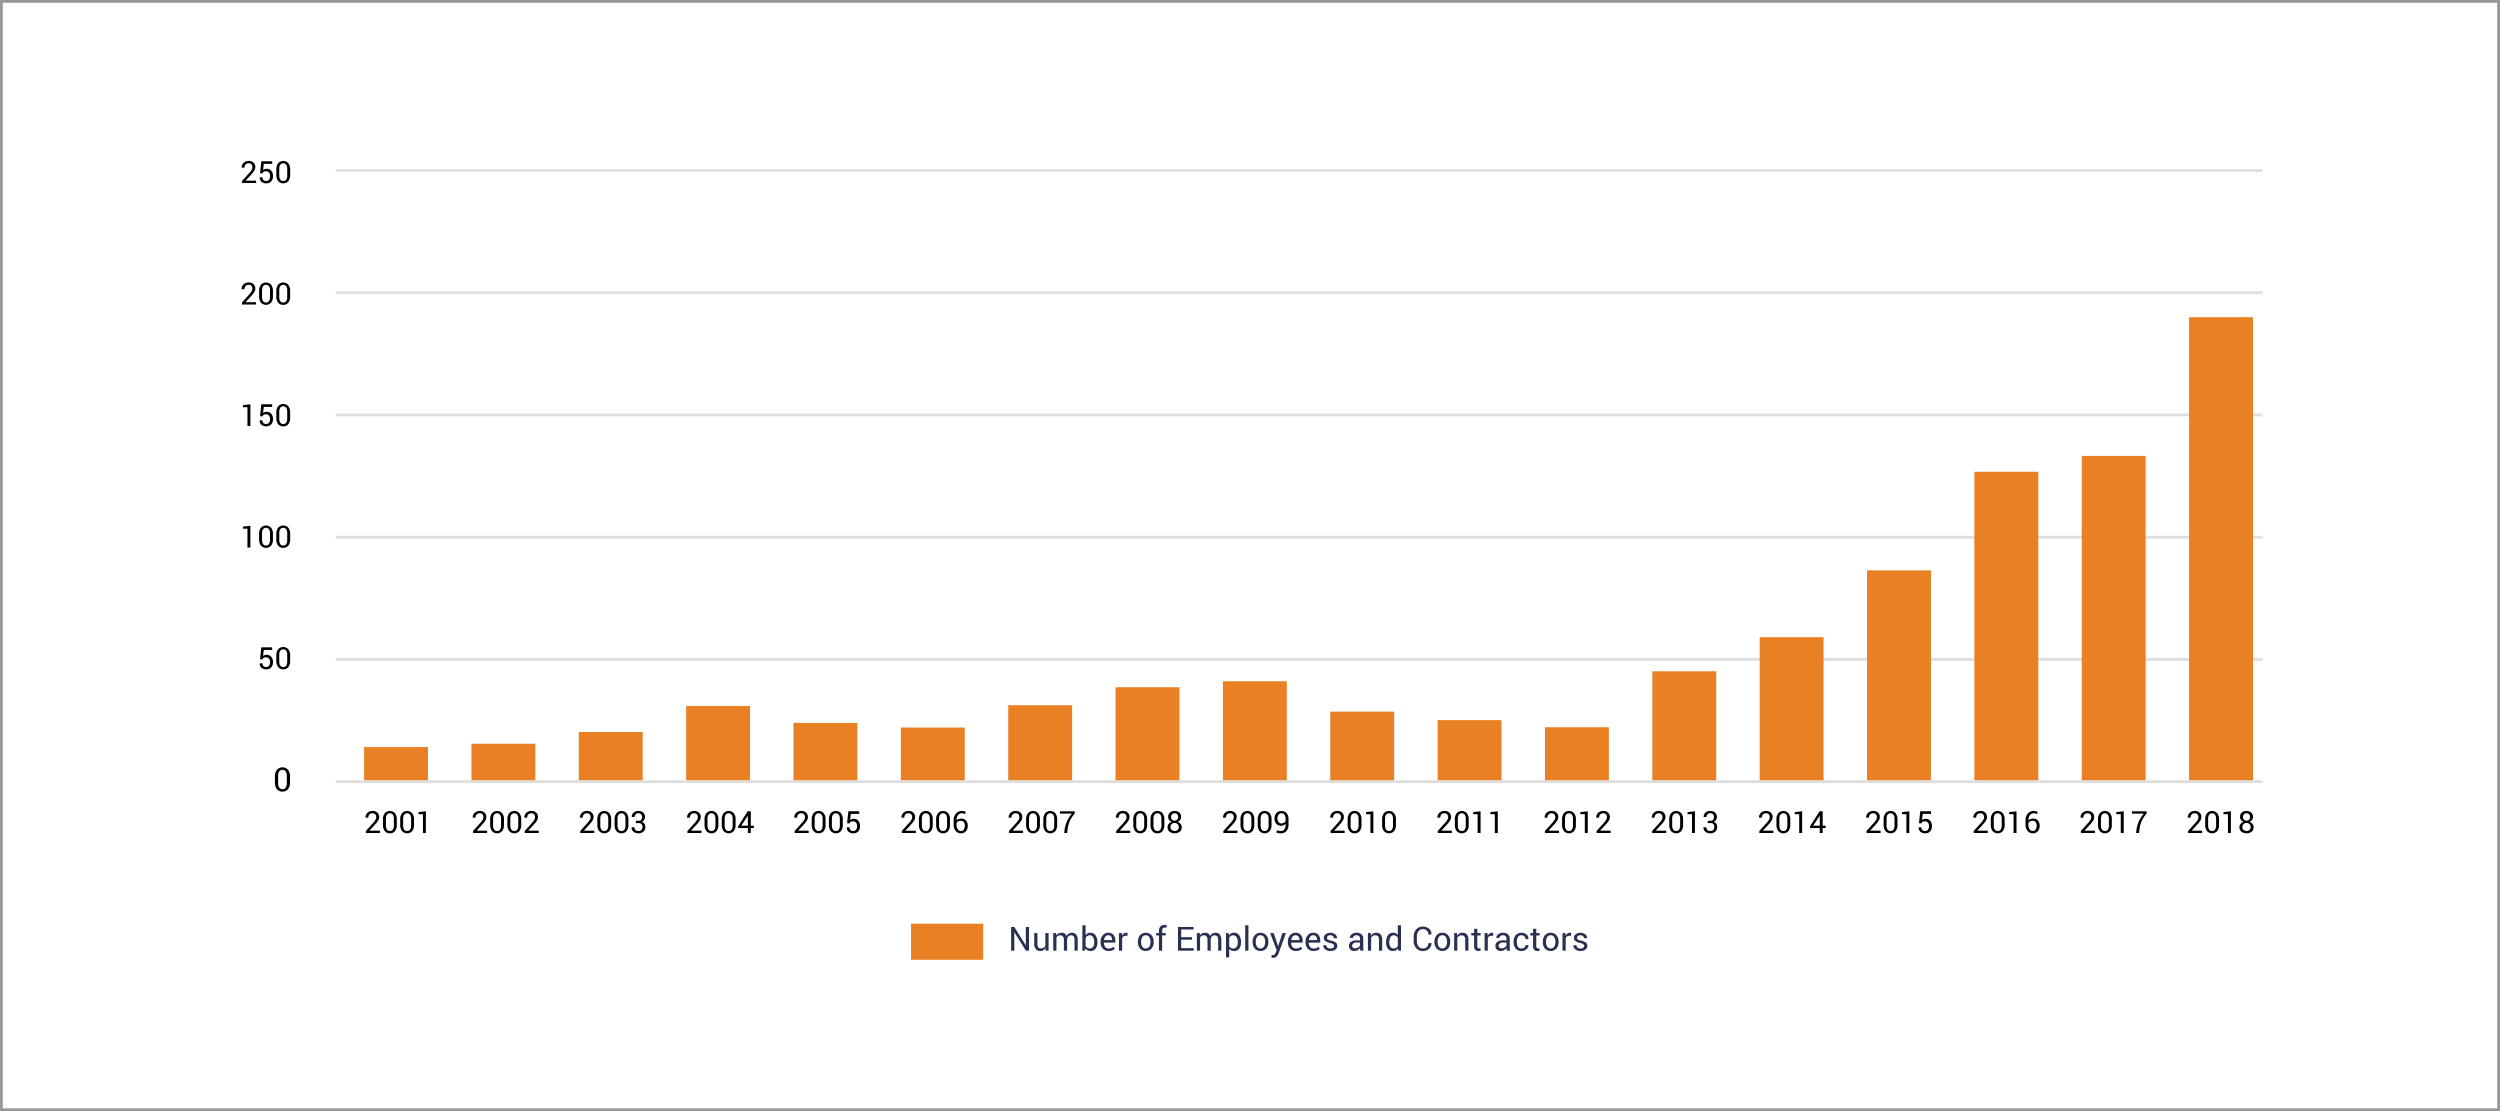 <svg id="Layer_1" data-name="Layer 1" xmlns="http://www.w3.org/2000/svg" viewBox="0 0 900 400"><defs><style>.cls-1{fill:#fff;}.cls-2,.cls-6{fill:none;}.cls-2{stroke:#95989a;}.cls-3,.cls-7{isolation:isolate;}.cls-4{fill:#2a3052;}.cls-5,.cls-7{fill:#e98024;}.cls-6{stroke:#dedede;}</style></defs><title>nec-chart</title><g id="Rectangle_184" data-name="Rectangle 184"><rect class="cls-1" width="900" height="400"/><rect class="cls-2" x="0.5" y="0.5" width="899" height="399"/></g><g id="Group_450" data-name="Group 450"><g id="Number_of_active_clients" data-name="Number of active clients" class="cls-3"><g class="cls-3"><path class="cls-4" d="M370.451,342.241H369.3l-4.108-6.6-.035.011v6.586H364V333.71h1.154l4.108,6.586.035-.012V333.71h1.154Z"/><path class="cls-4" d="M376.369,341.3a2.149,2.149,0,0,1-.767.785,2.107,2.107,0,0,1-1.084.275,2.036,2.036,0,0,1-1.618-.662,3.077,3.077,0,0,1-.58-2.062V335.9h1.155v3.75a2.364,2.364,0,0,0,.3,1.395,1.113,1.113,0,0,0,.932.381,1.9,1.9,0,0,0,1.017-.249,1.566,1.566,0,0,0,.606-.706V335.9h1.154v6.34h-1.037Z"/><path class="cls-4" d="M380.2,335.9l.082.832a2.162,2.162,0,0,1,.788-.7,2.372,2.372,0,0,1,1.111-.249,1.965,1.965,0,0,1,1.087.293,1.771,1.771,0,0,1,.682.879,2.362,2.362,0,0,1,.791-.855,2.077,2.077,0,0,1,1.149-.317,1.9,1.9,0,0,1,1.529.665,3.041,3.041,0,0,1,.563,2v3.791h-1.155v-3.8a2.107,2.107,0,0,0-.322-1.327,1.177,1.177,0,0,0-.961-.389,1.222,1.222,0,0,0-.958.41,1.785,1.785,0,0,0-.431,1.037v4.072h-1.16v-3.8a2.075,2.075,0,0,0-.331-1.3,1.147,1.147,0,0,0-.952-.413,1.587,1.587,0,0,0-.867.216,1.4,1.4,0,0,0-.522.61v4.693h-1.154V335.9Z"/><path class="cls-4" d="M395.066,339.312a3.476,3.476,0,0,1-.659,2.211,2.176,2.176,0,0,1-1.813.841,2.312,2.312,0,0,1-1.09-.243,2.019,2.019,0,0,1-.768-.718l-.14.838h-.944V333.1h1.155v3.55a2,2,0,0,1,.741-.644,2.266,2.266,0,0,1,1.034-.223,2.107,2.107,0,0,1,1.828.938,4.212,4.212,0,0,1,.656,2.466Zm-1.154-.124a3.506,3.506,0,0,0-.4-1.778,1.322,1.322,0,0,0-1.222-.688,1.516,1.516,0,0,0-.9.26,1.839,1.839,0,0,0-.583.7v2.748a1.88,1.88,0,0,0,.583.732,1.5,1.5,0,0,0,.911.264,1.374,1.374,0,0,0,1.213-.58,2.67,2.67,0,0,0,.4-1.535Z"/><path class="cls-4" d="M399.1,342.364a2.676,2.676,0,0,1-2.107-.882,3.319,3.319,0,0,1-.782-2.288v-.257a3.245,3.245,0,0,1,.806-2.253,2.48,2.48,0,0,1,1.907-.9,2.4,2.4,0,0,1,1.939.774,3.077,3.077,0,0,1,.656,2.062v.721H397.41l-.017.029a2.494,2.494,0,0,0,.462,1.5,1.476,1.476,0,0,0,1.249.587,2.912,2.912,0,0,0,1.028-.167,2.351,2.351,0,0,0,.764-.46l.452.751a2.682,2.682,0,0,1-.9.56A3.6,3.6,0,0,1,399.1,342.364Zm-.176-5.672a1.248,1.248,0,0,0-.99.488,2.3,2.3,0,0,0-.5,1.223l.011.03h2.924v-.152a1.763,1.763,0,0,0-.363-1.134A1.3,1.3,0,0,0,398.928,336.692Z"/><path class="cls-4" d="M405.818,336.921l-.591-.035a1.319,1.319,0,0,0-.771.217,1.382,1.382,0,0,0-.483.609v4.529h-1.155V335.9h1.032l.111.926a2.194,2.194,0,0,1,.665-.767,1.552,1.552,0,0,1,.911-.276,1.391,1.391,0,0,1,.246.021,1.47,1.47,0,0,1,.194.044Z"/><path class="cls-4" d="M409.645,339.013a3.491,3.491,0,0,1,.761-2.318,2.824,2.824,0,0,1,4.152,0,3.484,3.484,0,0,1,.764,2.321v.129a3.478,3.478,0,0,1-.761,2.32,2.837,2.837,0,0,1-4.152,0,3.466,3.466,0,0,1-.764-2.317Zm1.154.126a3,3,0,0,0,.425,1.662,1.536,1.536,0,0,0,2.516,0,2.988,2.988,0,0,0,.428-1.662v-.129a2.977,2.977,0,0,0-.431-1.656,1.412,1.412,0,0,0-1.262-.662,1.393,1.393,0,0,0-1.251.662,3,3,0,0,0-.425,1.656Z"/><path class="cls-4" d="M417.215,342.241v-5.484h-.99V335.9h.99v-.8a2.179,2.179,0,0,1,.53-1.568,1.953,1.953,0,0,1,1.48-.553,2.491,2.491,0,0,1,.4.032c.135.021.284.052.448.091l-.14.878c-.071-.015-.156-.029-.255-.041a2.861,2.861,0,0,0-.314-.017.908.908,0,0,0-.75.3,1.357,1.357,0,0,0-.246.876v.8h1.319v.856h-1.319v5.484Z"/><path class="cls-4" d="M429.139,338.286H425.23v3.047h4.506v.908h-5.66V333.71h5.6v.908H425.23v2.76h3.909Z"/><path class="cls-4" d="M431.9,335.9l.082.832a2.162,2.162,0,0,1,.788-.7,2.372,2.372,0,0,1,1.111-.249,1.965,1.965,0,0,1,1.087.293,1.771,1.771,0,0,1,.682.879,2.362,2.362,0,0,1,.791-.855,2.077,2.077,0,0,1,1.149-.317,1.9,1.9,0,0,1,1.529.665,3.041,3.041,0,0,1,.563,2v3.791h-1.155v-3.8a2.107,2.107,0,0,0-.322-1.327,1.177,1.177,0,0,0-.961-.389,1.222,1.222,0,0,0-.958.41,1.785,1.785,0,0,0-.431,1.037v4.072H434.7v-3.8a2.075,2.075,0,0,0-.331-1.3,1.147,1.147,0,0,0-.952-.413,1.587,1.587,0,0,0-.867.216,1.4,1.4,0,0,0-.522.61v4.693h-1.154V335.9Z"/><path class="cls-4" d="M446.764,339.312a3.488,3.488,0,0,1-.657,2.211,2.168,2.168,0,0,1-1.81.841,2.507,2.507,0,0,1-1.028-.2,1.965,1.965,0,0,1-.753-.589v3.1h-1.155V335.9h.885l.182.821a2.1,2.1,0,0,1,.773-.7,2.312,2.312,0,0,1,1.078-.24,2.107,2.107,0,0,1,1.831.935,4.223,4.223,0,0,1,.654,2.469Zm-1.155-.126a3.349,3.349,0,0,0-.424-1.771,1.379,1.379,0,0,0-1.251-.693,1.544,1.544,0,0,0-.85.225,1.692,1.692,0,0,0-.568.617v3.061a1.627,1.627,0,0,0,.568.611,1.588,1.588,0,0,0,.861.22,1.423,1.423,0,0,0,1.243-.6,2.633,2.633,0,0,0,.421-1.547Z"/><path class="cls-4" d="M449.43,342.241h-1.155V333.1h1.155Z"/><path class="cls-4" d="M450.936,339.013a3.491,3.491,0,0,1,.761-2.318,2.824,2.824,0,0,1,4.152,0,3.484,3.484,0,0,1,.764,2.321v.129a3.478,3.478,0,0,1-.761,2.32,2.837,2.837,0,0,1-4.152,0,3.466,3.466,0,0,1-.764-2.317Zm1.154.126a3,3,0,0,0,.425,1.662,1.536,1.536,0,0,0,2.516,0,2.988,2.988,0,0,0,.428-1.662v-.129a2.977,2.977,0,0,0-.431-1.656,1.412,1.412,0,0,0-1.262-.662,1.393,1.393,0,0,0-1.251.662,3,3,0,0,0-.425,1.656Z"/><path class="cls-4" d="M459.877,339.892l.2.8h.035l1.559-4.787h1.283l-2.666,7.313a3.276,3.276,0,0,1-.689,1.113,1.581,1.581,0,0,1-1.209.475,2.6,2.6,0,0,1-.358-.032c-.144-.022-.256-.042-.334-.062l.117-.908a1.509,1.509,0,0,1,.208.012c.162.011.265.017.308.017a.711.711,0,0,0,.6-.328,3.355,3.355,0,0,0,.393-.727l.275-.662-2.355-6.211h1.289Z"/><path class="cls-4" d="M466.527,342.364a2.674,2.674,0,0,1-2.106-.882,3.314,3.314,0,0,1-.782-2.288v-.257a3.249,3.249,0,0,1,.805-2.253,2.482,2.482,0,0,1,1.908-.9,2.4,2.4,0,0,1,1.939.774,3.077,3.077,0,0,1,.656,2.062v.721h-4.113l-.018.029a2.494,2.494,0,0,0,.463,1.5,1.475,1.475,0,0,0,1.248.587,2.914,2.914,0,0,0,1.029-.167,2.361,2.361,0,0,0,.764-.46l.451.751a2.667,2.667,0,0,1-.9.56A3.6,3.6,0,0,1,466.527,342.364Zm-.175-5.672a1.251,1.251,0,0,0-.991.488,2.314,2.314,0,0,0-.5,1.223l.012.03h2.924v-.152a1.763,1.763,0,0,0-.363-1.134A1.3,1.3,0,0,0,466.352,336.692Z"/><path class="cls-4" d="M472.873,342.364a2.672,2.672,0,0,1-2.106-.882,3.315,3.315,0,0,1-.783-2.288v-.257a3.25,3.25,0,0,1,.806-2.253,2.481,2.481,0,0,1,1.907-.9,2.4,2.4,0,0,1,1.94.774,3.082,3.082,0,0,1,.656,2.062v.721H471.18l-.018.029a2.494,2.494,0,0,0,.463,1.5,1.475,1.475,0,0,0,1.248.587,2.908,2.908,0,0,0,1.028-.167,2.366,2.366,0,0,0,.765-.46l.451.751a2.667,2.667,0,0,1-.9.56A3.6,3.6,0,0,1,472.873,342.364Zm-.176-5.672a1.249,1.249,0,0,0-.99.488,2.314,2.314,0,0,0-.5,1.223l.012.03h2.924v-.152a1.758,1.758,0,0,0-.364-1.134A1.3,1.3,0,0,0,472.7,336.692Z"/><path class="cls-4" d="M480.273,340.554a.784.784,0,0,0-.29-.627,2.72,2.72,0,0,0-1.1-.428,4.624,4.624,0,0,1-1.738-.682,1.379,1.379,0,0,1-.583-1.172,1.655,1.655,0,0,1,.657-1.317,2.985,2.985,0,0,1,3.471.025,1.675,1.675,0,0,1,.624,1.382l-.011.036h-1.1a1.008,1.008,0,0,0-.349-.748,1.286,1.286,0,0,0-.922-.331,1.327,1.327,0,0,0-.914.27.842.842,0,0,0-.3.65.727.727,0,0,0,.263.592,2.728,2.728,0,0,0,1.073.387,4.627,4.627,0,0,1,1.787.7,1.412,1.412,0,0,1,.586,1.187,1.639,1.639,0,0,1-.683,1.365,2.864,2.864,0,0,1-1.784.521,2.786,2.786,0,0,1-1.91-.615,1.754,1.754,0,0,1-.662-1.436l.011-.035h1.1a1.059,1.059,0,0,0,.457.895,1.77,1.77,0,0,0,1,.283,1.636,1.636,0,0,0,.964-.249A.768.768,0,0,0,480.273,340.554Z"/><path class="cls-4" d="M489.742,342.241c-.039-.191-.069-.36-.091-.507a3.838,3.838,0,0,1-.038-.442,2.687,2.687,0,0,1-.841.765,2.146,2.146,0,0,1-1.116.307,2.073,2.073,0,0,1-1.509-.507,1.864,1.864,0,0,1-.518-1.4,1.637,1.637,0,0,1,.735-1.421,3.434,3.434,0,0,1,2-.513h1.254V337.9a1.159,1.159,0,0,0-.34-.881,1.332,1.332,0,0,0-.961-.326,1.385,1.385,0,0,0-.905.285.854.854,0,0,0-.348.682h-1.1l-.012-.035a1.537,1.537,0,0,1,.654-1.266,2.686,2.686,0,0,1,1.778-.574,2.617,2.617,0,0,1,1.734.548,1.94,1.94,0,0,1,.657,1.579v3.053a5.812,5.812,0,0,0,.035.656,3.3,3.3,0,0,0,.129.621Zm-1.916-.849a2.062,2.062,0,0,0,1.131-.322,1.526,1.526,0,0,0,.656-.736v-1.028h-1.3a1.687,1.687,0,0,0-1.116.35,1.05,1.05,0,0,0-.419.824.865.865,0,0,0,.264.666A1.1,1.1,0,0,0,487.826,341.392Z"/><path class="cls-4" d="M493.475,335.9l.082.944a2.3,2.3,0,0,1,.794-.783,2.121,2.121,0,0,1,1.087-.278,2.066,2.066,0,0,1,1.587.6,2.634,2.634,0,0,1,.563,1.854v4h-1.154v-3.978a1.721,1.721,0,0,0-.331-1.19,1.329,1.329,0,0,0-1.011-.351,1.629,1.629,0,0,0-.882.24,1.75,1.75,0,0,0-.612.656v4.623h-1.155V335.9Z"/><path class="cls-4" d="M499,339.188a4.233,4.233,0,0,1,.653-2.466,2.106,2.106,0,0,1,1.831-.938,2.284,2.284,0,0,1,.988.2,2.023,2.023,0,0,1,.735.6V333.1h1.154v9.14h-.943l-.135-.779a2.059,2.059,0,0,1-.762.674,2.291,2.291,0,0,1-1.048.228,2.176,2.176,0,0,1-1.817-.841,3.494,3.494,0,0,1-.656-2.211Zm1.154.124a2.691,2.691,0,0,0,.393,1.538,1.373,1.373,0,0,0,1.219.577,1.526,1.526,0,0,0,.867-.235,1.748,1.748,0,0,0,.574-.656v-2.959a1.771,1.771,0,0,0-.577-.624,1.528,1.528,0,0,0-.853-.231,1.318,1.318,0,0,0-1.227.685,3.535,3.535,0,0,0-.4,1.781Z"/><path class="cls-4" d="M515.312,339.505l.012.035a2.568,2.568,0,0,1-.844,2.013,3.216,3.216,0,0,1-2.291.811,3.01,3.01,0,0,1-2.358-1.025,3.774,3.774,0,0,1-.911-2.6V337.22a3.786,3.786,0,0,1,.911-2.605,3.006,3.006,0,0,1,2.358-1.028,3.315,3.315,0,0,1,2.3.77,2.548,2.548,0,0,1,.832,2.042l-.012.036h-1.107a1.9,1.9,0,0,0-.527-1.418,2.027,2.027,0,0,0-1.489-.522,1.821,1.821,0,0,0-1.541.778,3.176,3.176,0,0,0-.574,1.933v1.527a3.194,3.194,0,0,0,.574,1.945,1.821,1.821,0,0,0,1.541.778,2.037,2.037,0,0,0,1.489-.518,1.922,1.922,0,0,0,.527-1.433Z"/><path class="cls-4" d="M516.4,339.013a3.491,3.491,0,0,1,.762-2.318,2.556,2.556,0,0,1,2.069-.911,2.582,2.582,0,0,1,2.083.908,3.484,3.484,0,0,1,.764,2.321v.129a3.473,3.473,0,0,1-.762,2.32,2.836,2.836,0,0,1-4.151,0,3.467,3.467,0,0,1-.765-2.317Zm1.155.126a3,3,0,0,0,.425,1.662,1.536,1.536,0,0,0,2.516,0,2.988,2.988,0,0,0,.428-1.662v-.129a2.977,2.977,0,0,0-.431-1.656,1.412,1.412,0,0,0-1.262-.662,1.393,1.393,0,0,0-1.251.662,3,3,0,0,0-.425,1.656Z"/><path class="cls-4" d="M524.518,335.9l.082.944a2.3,2.3,0,0,1,.794-.783,2.12,2.12,0,0,1,1.086-.278,2.067,2.067,0,0,1,1.588.6,2.634,2.634,0,0,1,.563,1.854v4h-1.154v-3.978a1.721,1.721,0,0,0-.331-1.19,1.329,1.329,0,0,0-1.011-.351,1.629,1.629,0,0,0-.882.24,1.75,1.75,0,0,0-.612.656v4.623h-1.155V335.9Z"/><path class="cls-4" d="M531.83,334.372V335.9h1.2v.856h-1.2v3.849a.862.862,0,0,0,.185.627.667.667,0,0,0,.489.182,1.211,1.211,0,0,0,.22-.023,1.457,1.457,0,0,0,.214-.059l.152.791a1.026,1.026,0,0,1-.378.173,1.906,1.906,0,0,1-.5.067,1.491,1.491,0,0,1-1.119-.425,1.841,1.841,0,0,1-.416-1.333v-3.849h-1.008V335.9h1.008v-1.529Z"/><path class="cls-4" d="M537.455,336.921l-.592-.035a1.318,1.318,0,0,0-.77.217,1.391,1.391,0,0,0-.484.609v4.529h-1.154V335.9h1.031l.112.926a2.184,2.184,0,0,1,.665-.767,1.55,1.55,0,0,1,.911-.276,1.391,1.391,0,0,1,.246.021,1.451,1.451,0,0,1,.193.044Z"/><path class="cls-4" d="M542.465,342.241c-.039-.191-.069-.36-.091-.507a3.838,3.838,0,0,1-.038-.442,2.687,2.687,0,0,1-.841.765,2.152,2.152,0,0,1-1.116.307,2.073,2.073,0,0,1-1.509-.507,1.86,1.86,0,0,1-.518-1.4,1.637,1.637,0,0,1,.735-1.421,3.431,3.431,0,0,1,2-.513h1.254V337.9a1.159,1.159,0,0,0-.34-.881,1.333,1.333,0,0,0-.961-.326,1.383,1.383,0,0,0-.9.285.853.853,0,0,0-.349.682h-1.1l-.012-.035a1.536,1.536,0,0,1,.653-1.266,2.689,2.689,0,0,1,1.779-.574,2.62,2.62,0,0,1,1.734.548,1.942,1.942,0,0,1,.656,1.579v3.053a6.056,6.056,0,0,0,.035.656,3.46,3.46,0,0,0,.129.621Zm-1.916-.849a2.062,2.062,0,0,0,1.131-.322,1.531,1.531,0,0,0,.656-.736v-1.028h-1.295a1.685,1.685,0,0,0-1.116.35,1.05,1.05,0,0,0-.419.824.865.865,0,0,0,.264.666A1.1,1.1,0,0,0,540.549,341.392Z"/><path class="cls-4" d="M547.744,341.456a1.558,1.558,0,0,0,1.011-.354,1.084,1.084,0,0,0,.436-.871h1.038l.011.036a1.785,1.785,0,0,1-.729,1.459,2.665,2.665,0,0,1-1.767.638,2.567,2.567,0,0,1-2.115-.9,3.486,3.486,0,0,1-.733-2.268v-.246a3.47,3.47,0,0,1,.736-2.259,2.886,2.886,0,0,1,3.931-.249,2.041,2.041,0,0,1,.683,1.612l-.012.035h-1.043a1.335,1.335,0,0,0-.41-.987,1.409,1.409,0,0,0-1.037-.408,1.393,1.393,0,0,0-1.3.653,3.076,3.076,0,0,0-.389,1.6v.246a3.12,3.12,0,0,0,.386,1.619A1.4,1.4,0,0,0,547.744,341.456Z"/><path class="cls-4" d="M553.059,334.372V335.9h1.2v.856h-1.2v3.849a.862.862,0,0,0,.184.627.667.667,0,0,0,.489.182,1.2,1.2,0,0,0,.22-.023,1.423,1.423,0,0,0,.214-.059l.152.791a1.026,1.026,0,0,1-.378.173,1.906,1.906,0,0,1-.5.067,1.494,1.494,0,0,1-1.119-.425,1.845,1.845,0,0,1-.416-1.333v-3.849H550.9V335.9H551.9v-1.529Z"/><path class="cls-4" d="M555.414,339.013a3.491,3.491,0,0,1,.762-2.318,2.555,2.555,0,0,1,2.068-.911,2.581,2.581,0,0,1,2.083.908,3.48,3.48,0,0,1,.765,2.321v.129a3.473,3.473,0,0,1-.762,2.32,2.836,2.836,0,0,1-4.151,0,3.467,3.467,0,0,1-.765-2.317Zm1.154.126a3,3,0,0,0,.425,1.662,1.537,1.537,0,0,0,2.517,0,2.988,2.988,0,0,0,.428-1.662v-.129a2.977,2.977,0,0,0-.431-1.656,1.412,1.412,0,0,0-1.263-.662,1.393,1.393,0,0,0-1.251.662,3.009,3.009,0,0,0-.425,1.656Z"/><path class="cls-4" d="M565.5,336.921l-.592-.035a1.316,1.316,0,0,0-.77.217,1.384,1.384,0,0,0-.484.609v4.529H562.5V335.9h1.031l.111.926a2.2,2.2,0,0,1,.666-.767,1.55,1.55,0,0,1,.911-.276,1.391,1.391,0,0,1,.246.021,1.451,1.451,0,0,1,.193.044Z"/><path class="cls-4" d="M570.3,340.554a.787.787,0,0,0-.29-.627,2.733,2.733,0,0,0-1.1-.428,4.619,4.619,0,0,1-1.737-.682,1.377,1.377,0,0,1-.583-1.172,1.654,1.654,0,0,1,.656-1.317,2.986,2.986,0,0,1,3.472.025,1.681,1.681,0,0,1,.624,1.382l-.012.036h-1.1a1.01,1.01,0,0,0-.348-.748,1.289,1.289,0,0,0-.923-.331,1.329,1.329,0,0,0-.914.27.845.845,0,0,0-.3.65.725.725,0,0,0,.264.592,2.721,2.721,0,0,0,1.072.387,4.62,4.62,0,0,1,1.787.7,1.41,1.41,0,0,1,.586,1.187,1.639,1.639,0,0,1-.683,1.365,2.862,2.862,0,0,1-1.784.521,2.788,2.788,0,0,1-1.91-.615,1.757,1.757,0,0,1-.662-1.436l.012-.035h1.1a1.062,1.062,0,0,0,.457.895,1.77,1.77,0,0,0,1,.283,1.634,1.634,0,0,0,.964-.249A.767.767,0,0,0,570.3,340.554Z"/></g></g><path id="Path_205" data-name="Path 205" class="cls-5" d="M327.945,332.526h26v13h-26Z"/><g id="Group_437" data-name="Group 437"><line id="Line_97" data-name="Line 97" class="cls-6" x1="120.857" y1="61.384" x2="814.511" y2="61.384"/><line id="Line_97-2" data-name="Line 97" class="cls-6" x1="120.857" y1="105.384" x2="814.511" y2="105.384"/><line id="Line_149" data-name="Line 149" class="cls-6" x1="120.857" y1="149.384" x2="814.511" y2="149.384"/><line id="Line_149-2" data-name="Line 149" class="cls-6" x1="120.857" y1="193.384" x2="814.511" y2="193.384"/><line id="Line_98" data-name="Line 98" class="cls-6" x1="120.857" y1="237.384" x2="814.511" y2="237.384"/><line id="Line_101" data-name="Line 101" class="cls-6" x1="120.857" y1="281.384" x2="814.511" y2="281.384"/><g id="_2007" data-name=" 2007" class="cls-3"><g class="cls-3"><path d="M368.305,299.884h-5.071v-.73l2.562-2.842a7.217,7.217,0,0,0,.933-1.219,1.929,1.929,0,0,0,.244-.924,1.465,1.465,0,0,0-.341-.985,1.131,1.131,0,0,0-.905-.4,1.557,1.557,0,0,0-1.2.416,1.661,1.661,0,0,0-.384,1.169h-1.015l-.01-.033a2.2,2.2,0,0,1,.671-1.7,2.638,2.638,0,0,1,1.934-.688,2.29,2.29,0,0,1,1.678.615,2.105,2.105,0,0,1,.626,1.567,2.505,2.505,0,0,1-.379,1.28,8.226,8.226,0,0,1-1.061,1.378l-2.057,2.234.011.028h3.76Z"/><path d="M374.379,296.9a3.507,3.507,0,0,1-.663,2.3,2.476,2.476,0,0,1-3.644,0,3.473,3.473,0,0,1-.672-2.293V295.05a3.5,3.5,0,0,1,.669-2.3,2.463,2.463,0,0,1,3.641,0,3.49,3.49,0,0,1,.669,2.3Zm-1.058-2.081a2.615,2.615,0,0,0-.367-1.526,1.362,1.362,0,0,0-2.13,0,2.623,2.623,0,0,0-.366,1.526v2.292a2.625,2.625,0,0,0,.371,1.532,1.235,1.235,0,0,0,1.069.518,1.213,1.213,0,0,0,1.06-.516,2.652,2.652,0,0,0,.363-1.534Z"/><path d="M380.578,296.9a3.513,3.513,0,0,1-.663,2.3,2.477,2.477,0,0,1-3.645,0,3.473,3.473,0,0,1-.671-2.293V295.05a3.5,3.5,0,0,1,.668-2.3,2.464,2.464,0,0,1,3.642,0,3.5,3.5,0,0,1,.669,2.3Zm-1.058-2.081a2.614,2.614,0,0,0-.368-1.526,1.362,1.362,0,0,0-2.13,0,2.623,2.623,0,0,0-.365,1.526v2.292a2.626,2.626,0,0,0,.37,1.532,1.235,1.235,0,0,0,1.069.518,1.213,1.213,0,0,0,1.061-.516,2.66,2.66,0,0,0,.363-1.534Z"/><path d="M386.894,292.9a11.051,11.051,0,0,0-1.915,2.989,13.371,13.371,0,0,0-.717,3.155l-.086.844h-1.058l.086-.844a11.456,11.456,0,0,1,.876-3.3,12.717,12.717,0,0,1,1.777-2.841H381.6v-.833h5.29Z"/></g></g><g id="_2003" data-name=" 2003" class="cls-3"><g class="cls-3"><path d="M213.953,299.884h-5.071v-.73l2.562-2.842a7.146,7.146,0,0,0,.932-1.219,1.92,1.92,0,0,0,.245-.924,1.465,1.465,0,0,0-.341-.985,1.132,1.132,0,0,0-.905-.4,1.557,1.557,0,0,0-1.2.416,1.661,1.661,0,0,0-.384,1.169H208.78l-.01-.033a2.2,2.2,0,0,1,.671-1.7,2.638,2.638,0,0,1,1.934-.688,2.29,2.29,0,0,1,1.678.615,2.105,2.105,0,0,1,.626,1.567,2.505,2.505,0,0,1-.379,1.28,8.226,8.226,0,0,1-1.061,1.378l-2.057,2.234.011.028h3.76Z"/><path d="M220.027,296.9a3.507,3.507,0,0,1-.663,2.3,2.476,2.476,0,0,1-3.644,0,3.473,3.473,0,0,1-.672-2.293V295.05a3.5,3.5,0,0,1,.669-2.3,2.463,2.463,0,0,1,3.641,0,3.49,3.49,0,0,1,.669,2.3Zm-1.058-2.081a2.615,2.615,0,0,0-.367-1.526,1.362,1.362,0,0,0-2.13,0,2.623,2.623,0,0,0-.366,1.526v2.292a2.625,2.625,0,0,0,.371,1.532,1.235,1.235,0,0,0,1.069.518,1.213,1.213,0,0,0,1.06-.516,2.652,2.652,0,0,0,.363-1.534Z"/><path d="M226.226,296.9a3.507,3.507,0,0,1-.664,2.3,2.476,2.476,0,0,1-3.644,0,3.473,3.473,0,0,1-.671-2.293V295.05a3.5,3.5,0,0,1,.668-2.3,2.464,2.464,0,0,1,3.642,0,3.5,3.5,0,0,1,.669,2.3Zm-1.059-2.081a2.615,2.615,0,0,0-.367-1.526,1.362,1.362,0,0,0-2.13,0,2.623,2.623,0,0,0-.365,1.526v2.292a2.626,2.626,0,0,0,.37,1.532,1.235,1.235,0,0,0,1.069.518,1.216,1.216,0,0,0,1.061-.516,2.66,2.66,0,0,0,.362-1.534Z"/><path d="M228.922,295.485h.924a1.233,1.233,0,0,0,1-.352,1.492,1.492,0,0,0,.293-.98,1.425,1.425,0,0,0-.333-1.021,1.3,1.3,0,0,0-.983-.349,1.361,1.361,0,0,0-.991.363,1.282,1.282,0,0,0-.373.964h-1.016l-.01-.033a1.9,1.9,0,0,1,.641-1.506,2.47,2.47,0,0,1,1.749-.621,2.5,2.5,0,0,1,1.729.578,2.1,2.1,0,0,1,.645,1.647,1.881,1.881,0,0,1-1.171,1.7,1.721,1.721,0,0,1,1,.725,2.138,2.138,0,0,1,.292,1.106,2.116,2.116,0,0,1-.7,1.681,2.624,2.624,0,0,1-1.791.613,2.692,2.692,0,0,1-1.77-.578,1.85,1.85,0,0,1-.674-1.565l.016-.033h1.01a1.3,1.3,0,0,0,.378.98,1.441,1.441,0,0,0,1.04.363,1.462,1.462,0,0,0,1.053-.364,1.418,1.418,0,0,0,.381-1.075,1.221,1.221,0,0,0-1.407-1.408h-.924Z"/></g></g><g id="_2011" data-name=" 2011" class="cls-3"><g class="cls-3"><path d="M522.66,299.884h-5.07v-.73l2.561-2.842a7.163,7.163,0,0,0,.933-1.219,1.929,1.929,0,0,0,.244-.924,1.465,1.465,0,0,0-.341-.985,1.129,1.129,0,0,0-.9-.4,1.553,1.553,0,0,0-1.2.416,1.661,1.661,0,0,0-.384,1.169h-1.016l-.01-.033a2.2,2.2,0,0,1,.671-1.7,2.638,2.638,0,0,1,1.934-.688,2.3,2.3,0,0,1,1.679.615,2.1,2.1,0,0,1,.625,1.567,2.5,2.5,0,0,1-.378,1.28,8.237,8.237,0,0,1-1.062,1.378l-2.056,2.234.01.028h3.76Z"/><path d="M528.734,296.9a3.5,3.5,0,0,1-.663,2.3,2.476,2.476,0,0,1-3.644,0,3.473,3.473,0,0,1-.671-2.293V295.05a3.5,3.5,0,0,1,.668-2.3,2.463,2.463,0,0,1,3.641,0,3.49,3.49,0,0,1,.669,2.3Zm-1.057-2.081a2.614,2.614,0,0,0-.368-1.526,1.362,1.362,0,0,0-2.13,0,2.631,2.631,0,0,0-.366,1.526v2.292a2.625,2.625,0,0,0,.372,1.532,1.233,1.233,0,0,0,1.068.518,1.212,1.212,0,0,0,1.06-.516,2.651,2.651,0,0,0,.364-1.534Z"/><path d="M533.005,299.884h-1.059V293.1l-1.6.021v-.762l2.659-.291Z"/><path d="M539.2,299.884H538.14V293.1l-1.6.021v-.762l2.658-.291Z"/></g></g><g id="_2001" data-name=" 2001" class="cls-3"><g class="cls-3"><path d="M136.776,299.884h-5.07v-.73l2.562-2.842a7.146,7.146,0,0,0,.932-1.219,1.918,1.918,0,0,0,.244-.924,1.464,1.464,0,0,0-.34-.985,1.133,1.133,0,0,0-.906-.4,1.555,1.555,0,0,0-1.2.416,1.661,1.661,0,0,0-.384,1.169H131.6l-.011-.033a2.2,2.2,0,0,1,.672-1.7,2.637,2.637,0,0,1,1.933-.688,2.293,2.293,0,0,1,1.679.615,2.1,2.1,0,0,1,.625,1.567,2.5,2.5,0,0,1-.378,1.28,8.226,8.226,0,0,1-1.061,1.378l-2.057,2.234.011.028h3.759Z"/><path d="M142.851,296.9a3.507,3.507,0,0,1-.663,2.3,2.24,2.24,0,0,1-1.818.8,2.262,2.262,0,0,1-1.827-.8,3.478,3.478,0,0,1-.671-2.293V295.05a3.5,3.5,0,0,1,.669-2.3,2.463,2.463,0,0,1,3.641,0,3.5,3.5,0,0,1,.669,2.3Zm-1.058-2.081a2.614,2.614,0,0,0-.368-1.526,1.362,1.362,0,0,0-2.13,0,2.631,2.631,0,0,0-.365,1.526v2.292a2.625,2.625,0,0,0,.371,1.532,1.234,1.234,0,0,0,1.069.518,1.213,1.213,0,0,0,1.06-.516,2.66,2.66,0,0,0,.363-1.534Z"/><path d="M149.049,296.9a3.507,3.507,0,0,1-.663,2.3,2.476,2.476,0,0,1-3.644,0,3.473,3.473,0,0,1-.672-2.293V295.05a3.5,3.5,0,0,1,.669-2.3,2.463,2.463,0,0,1,3.641,0,3.49,3.49,0,0,1,.669,2.3Zm-1.058-2.081a2.615,2.615,0,0,0-.367-1.526,1.362,1.362,0,0,0-2.13,0,2.623,2.623,0,0,0-.366,1.526v2.292a2.625,2.625,0,0,0,.371,1.532,1.235,1.235,0,0,0,1.069.518,1.213,1.213,0,0,0,1.06-.516,2.652,2.652,0,0,0,.363-1.534Z"/><path d="M153.319,299.884h-1.058V293.1l-1.6.021v-.762l2.658-.291Z"/></g></g><g id="_2009" data-name=" 2009" class="cls-3"><g class="cls-3"><path d="M445.481,299.884h-5.07v-.73l2.562-2.842a7.2,7.2,0,0,0,.932-1.219,1.929,1.929,0,0,0,.244-.924,1.465,1.465,0,0,0-.341-.985,1.129,1.129,0,0,0-.9-.4,1.553,1.553,0,0,0-1.195.416,1.661,1.661,0,0,0-.384,1.169h-1.015l-.011-.033a2.2,2.2,0,0,1,.671-1.7,2.64,2.64,0,0,1,1.934-.688,2.3,2.3,0,0,1,1.679.615,2.1,2.1,0,0,1,.625,1.567,2.5,2.5,0,0,1-.378,1.28,8.28,8.28,0,0,1-1.061,1.378l-2.058,2.234.011.028h3.76Z"/><path d="M451.556,296.9a3.507,3.507,0,0,1-.663,2.3,2.477,2.477,0,0,1-3.645,0,3.473,3.473,0,0,1-.671-2.293V295.05a3.5,3.5,0,0,1,.668-2.3,2.464,2.464,0,0,1,3.642,0,3.5,3.5,0,0,1,.669,2.3Zm-1.058-2.081a2.614,2.614,0,0,0-.368-1.526,1.362,1.362,0,0,0-2.13,0,2.623,2.623,0,0,0-.365,1.526v2.292a2.626,2.626,0,0,0,.37,1.532,1.235,1.235,0,0,0,1.069.518,1.213,1.213,0,0,0,1.061-.516,2.66,2.66,0,0,0,.363-1.534Z"/><path d="M457.754,296.9a3.507,3.507,0,0,1-.663,2.3,2.477,2.477,0,0,1-3.645,0,3.478,3.478,0,0,1-.671-2.293V295.05a3.5,3.5,0,0,1,.668-2.3,2.464,2.464,0,0,1,3.642,0,3.5,3.5,0,0,1,.669,2.3Zm-1.058-2.081a2.614,2.614,0,0,0-.368-1.526,1.362,1.362,0,0,0-2.13,0,2.631,2.631,0,0,0-.365,1.526v2.292a2.625,2.625,0,0,0,.371,1.532,1.234,1.234,0,0,0,1.068.518,1.213,1.213,0,0,0,1.061-.516,2.66,2.66,0,0,0,.363-1.534Z"/><path d="M461.111,299.164a1.5,1.5,0,0,0,1.238-.584,2.747,2.747,0,0,0,.464-1.736v-.355a1.7,1.7,0,0,1-.658.577,1.937,1.937,0,0,1-.878.2,2.362,2.362,0,0,1-1.8-.7,3.055,3.055,0,0,1,.04-3.86,2.266,2.266,0,0,1,1.715-.752,2.5,2.5,0,0,1,1.931.766,3.212,3.212,0,0,1,.707,2.254v1.863a3.31,3.31,0,0,1-.766,2.348,2.609,2.609,0,0,1-2,.816,4.571,4.571,0,0,1-.84-.079,3.006,3.006,0,0,1-.766-.24l.161-.815a2.4,2.4,0,0,0,.658.234A4.089,4.089,0,0,0,461.111,299.164Zm.166-2.733a1.758,1.758,0,0,0,.975-.253,1.447,1.447,0,0,0,.561-.644v-.676a2.557,2.557,0,0,0-.394-1.549,1.352,1.352,0,0,0-1.152-.526,1.225,1.225,0,0,0-.989.518,2.4,2.4,0,0,0-.029,2.631A1.224,1.224,0,0,0,461.277,296.431Z"/></g></g><g id="_2005" data-name=" 2005" class="cls-3"><g class="cls-3"><path d="M291.129,299.884h-5.07v-.73l2.562-2.842a7.2,7.2,0,0,0,.932-1.219,1.929,1.929,0,0,0,.244-.924,1.465,1.465,0,0,0-.341-.985,1.129,1.129,0,0,0-.905-.4,1.557,1.557,0,0,0-1.2.416,1.665,1.665,0,0,0-.383,1.169h-1.015l-.011-.033a2.2,2.2,0,0,1,.671-1.7,2.64,2.64,0,0,1,1.934-.688,2.29,2.29,0,0,1,1.678.615,2.105,2.105,0,0,1,.626,1.567,2.5,2.5,0,0,1-.378,1.28,8.28,8.28,0,0,1-1.061,1.378l-2.058,2.234.011.028h3.76Z"/><path d="M297.2,296.9a3.513,3.513,0,0,1-.663,2.3,2.477,2.477,0,0,1-3.645,0,3.473,3.473,0,0,1-.671-2.293V295.05a3.5,3.5,0,0,1,.668-2.3,2.464,2.464,0,0,1,3.642,0,3.5,3.5,0,0,1,.669,2.3Zm-1.058-2.081a2.614,2.614,0,0,0-.368-1.526,1.362,1.362,0,0,0-2.13,0,2.623,2.623,0,0,0-.365,1.526v2.292a2.626,2.626,0,0,0,.37,1.532,1.235,1.235,0,0,0,1.069.518,1.213,1.213,0,0,0,1.061-.516,2.66,2.66,0,0,0,.363-1.534Z"/><path d="M303.4,296.9a3.507,3.507,0,0,1-.663,2.3,2.477,2.477,0,0,1-3.645,0,3.473,3.473,0,0,1-.671-2.293V295.05a3.5,3.5,0,0,1,.668-2.3,2.464,2.464,0,0,1,3.642,0,3.5,3.5,0,0,1,.669,2.3Zm-1.058-2.081a2.614,2.614,0,0,0-.368-1.526,1.362,1.362,0,0,0-2.13,0,2.631,2.631,0,0,0-.365,1.526v2.292a2.618,2.618,0,0,0,.371,1.532,1.233,1.233,0,0,0,1.068.518,1.213,1.213,0,0,0,1.061-.516,2.66,2.66,0,0,0,.363-1.534Z"/><path d="M304.954,296.354l.451-4.291h3.916V293H306.3l-.258,2.2a2.5,2.5,0,0,1,.551-.3,2.045,2.045,0,0,1,.7-.131,2.1,2.1,0,0,1,1.7.7,2.828,2.828,0,0,1,.62,1.923,2.748,2.748,0,0,1-.631,1.89,2.323,2.323,0,0,1-1.839.715,2.526,2.526,0,0,1-1.655-.543,1.878,1.878,0,0,1-.634-1.6l.011-.031h.956a1.3,1.3,0,0,0,.368.986,1.326,1.326,0,0,0,.954.351,1.25,1.25,0,0,0,1.042-.472,2.041,2.041,0,0,0,.37-1.293,1.946,1.946,0,0,0-.376-1.233,1.241,1.241,0,0,0-1.036-.482,1.656,1.656,0,0,0-.9.188,1.069,1.069,0,0,0-.408.574Z"/></g></g><g id="_2013" data-name=" 2013" class="cls-3"><g class="cls-3"><path d="M599.836,299.884h-5.07v-.73l2.562-2.842a7.2,7.2,0,0,0,.932-1.219,1.918,1.918,0,0,0,.244-.924,1.46,1.46,0,0,0-.341-.985,1.129,1.129,0,0,0-.9-.4,1.559,1.559,0,0,0-1.2.416,1.665,1.665,0,0,0-.383,1.169h-1.015l-.011-.033a2.2,2.2,0,0,1,.671-1.7,2.641,2.641,0,0,1,1.934-.688,2.291,2.291,0,0,1,1.679.615,2.1,2.1,0,0,1,.625,1.567,2.5,2.5,0,0,1-.378,1.28,8.28,8.28,0,0,1-1.061,1.378l-2.058,2.234.011.028h3.76Z"/><path d="M605.911,296.9a3.513,3.513,0,0,1-.663,2.3,2.476,2.476,0,0,1-3.644,0,3.467,3.467,0,0,1-.672-2.293V295.05a3.5,3.5,0,0,1,.669-2.3,2.463,2.463,0,0,1,3.641,0,3.5,3.5,0,0,1,.669,2.3Zm-1.058-2.081a2.614,2.614,0,0,0-.368-1.526,1.362,1.362,0,0,0-2.13,0,2.623,2.623,0,0,0-.365,1.526v2.292a2.626,2.626,0,0,0,.37,1.532,1.236,1.236,0,0,0,1.07.518,1.213,1.213,0,0,0,1.06-.516,2.66,2.66,0,0,0,.363-1.534Z"/><path d="M610.181,299.884h-1.058V293.1l-1.6.021v-.762l2.659-.291Z"/><path d="M614.8,295.485h.924a1.233,1.233,0,0,0,1-.352,1.492,1.492,0,0,0,.293-.98,1.425,1.425,0,0,0-.333-1.021,1.3,1.3,0,0,0-.983-.349,1.361,1.361,0,0,0-.991.363,1.282,1.282,0,0,0-.373.964h-1.016l-.01-.033a1.9,1.9,0,0,1,.641-1.506,2.472,2.472,0,0,1,1.749-.621,2.5,2.5,0,0,1,1.73.578,2.1,2.1,0,0,1,.644,1.647,1.834,1.834,0,0,1-.293.964,1.853,1.853,0,0,1-.878.733,1.715,1.715,0,0,1,1,.725,2.315,2.315,0,0,1-.408,2.787A2.624,2.624,0,0,1,615.7,300a2.692,2.692,0,0,1-1.77-.578,1.85,1.85,0,0,1-.674-1.565l.017-.033h1.009a1.3,1.3,0,0,0,.378.98,1.443,1.443,0,0,0,1.04.363,1.462,1.462,0,0,0,1.053-.364,1.418,1.418,0,0,0,.381-1.075,1.221,1.221,0,0,0-1.407-1.408H614.8Z"/></g></g><g id="_2008" data-name=" 2008" class="cls-3"><g class="cls-3"><path d="M406.893,299.884h-5.07v-.73l2.562-2.842a7.2,7.2,0,0,0,.932-1.219,1.929,1.929,0,0,0,.244-.924,1.465,1.465,0,0,0-.341-.985,1.129,1.129,0,0,0-.905-.4,1.553,1.553,0,0,0-1.195.416,1.661,1.661,0,0,0-.384,1.169h-1.015l-.011-.033a2.2,2.2,0,0,1,.671-1.7,2.64,2.64,0,0,1,1.934-.688,2.293,2.293,0,0,1,1.679.615,2.1,2.1,0,0,1,.625,1.567,2.5,2.5,0,0,1-.378,1.28,8.28,8.28,0,0,1-1.061,1.378l-2.057,2.234.01.028h3.76Z"/><path d="M412.968,296.9a3.507,3.507,0,0,1-.663,2.3,2.477,2.477,0,0,1-3.645,0,3.473,3.473,0,0,1-.671-2.293V295.05a3.5,3.5,0,0,1,.668-2.3,2.464,2.464,0,0,1,3.642,0,3.5,3.5,0,0,1,.669,2.3Zm-1.058-2.081a2.614,2.614,0,0,0-.368-1.526,1.362,1.362,0,0,0-2.13,0,2.623,2.623,0,0,0-.365,1.526v2.292a2.626,2.626,0,0,0,.37,1.532,1.236,1.236,0,0,0,1.069.518,1.213,1.213,0,0,0,1.061-.516,2.66,2.66,0,0,0,.363-1.534Z"/><path d="M419.166,296.9a3.507,3.507,0,0,1-.663,2.3,2.24,2.24,0,0,1-1.818.8,2.262,2.262,0,0,1-1.827-.8,3.478,3.478,0,0,1-.671-2.293V295.05a3.5,3.5,0,0,1,.668-2.3,2.464,2.464,0,0,1,3.642,0,3.5,3.5,0,0,1,.669,2.3Zm-1.058-2.081a2.614,2.614,0,0,0-.368-1.526,1.362,1.362,0,0,0-2.13,0,2.631,2.631,0,0,0-.365,1.526v2.292a2.625,2.625,0,0,0,.371,1.532,1.234,1.234,0,0,0,1.069.518,1.213,1.213,0,0,0,1.06-.516,2.66,2.66,0,0,0,.363-1.534Z"/><path d="M425.2,294.1a1.74,1.74,0,0,1-.344,1.072,2.047,2.047,0,0,1-.929.684,2.358,2.358,0,0,1,1.083.743,1.8,1.8,0,0,1,.405,1.165,2.009,2.009,0,0,1-.706,1.657,3.253,3.253,0,0,1-3.685,0,2.017,2.017,0,0,1-.7-1.657,1.82,1.82,0,0,1,.4-1.165,2.3,2.3,0,0,1,1.074-.743,1.986,1.986,0,0,1-.919-.684,1.776,1.776,0,0,1-.333-1.072,2.012,2.012,0,0,1,.637-1.592,2.453,2.453,0,0,1,1.684-.562,2.5,2.5,0,0,1,1.684.562A1.989,1.989,0,0,1,425.2,294.1Zm-.838,3.639a1.406,1.406,0,0,0-.424-1.055,1.475,1.475,0,0,0-1.074-.414,1.413,1.413,0,0,0-1.483,1.469,1.354,1.354,0,0,0,.408,1.043,1.726,1.726,0,0,0,2.16,0A1.342,1.342,0,0,0,424.365,297.743Zm-.22-3.617a1.337,1.337,0,0,0-.363-.961,1.3,1.3,0,0,0-1.828-.014,1.358,1.358,0,0,0-.35.975,1.312,1.312,0,0,0,.352.956,1.349,1.349,0,0,0,1.835,0A1.3,1.3,0,0,0,424.145,294.126Z"/></g></g><g id="_2004" data-name=" 2004" class="cls-3"><g class="cls-3"><path d="M252.541,299.884H247.47v-.73l2.562-2.842a7.146,7.146,0,0,0,.932-1.219,1.918,1.918,0,0,0,.244-.924,1.464,1.464,0,0,0-.34-.985,1.133,1.133,0,0,0-.906-.4,1.555,1.555,0,0,0-1.195.416,1.661,1.661,0,0,0-.384,1.169h-1.015l-.011-.033a2.2,2.2,0,0,1,.672-1.7,2.637,2.637,0,0,1,1.933-.688,2.291,2.291,0,0,1,1.679.615,2.105,2.105,0,0,1,.626,1.567,2.505,2.505,0,0,1-.379,1.28,8.226,8.226,0,0,1-1.061,1.378l-2.057,2.234.011.028h3.76Z"/><path d="M258.615,296.9a3.507,3.507,0,0,1-.663,2.3,2.476,2.476,0,0,1-3.644,0,3.473,3.473,0,0,1-.672-2.293V295.05a3.5,3.5,0,0,1,.669-2.3,2.463,2.463,0,0,1,3.641,0,3.49,3.49,0,0,1,.669,2.3Zm-1.058-2.081a2.607,2.607,0,0,0-.368-1.526,1.361,1.361,0,0,0-2.129,0,2.623,2.623,0,0,0-.366,1.526v2.292a2.625,2.625,0,0,0,.371,1.532,1.234,1.234,0,0,0,1.069.518,1.213,1.213,0,0,0,1.06-.516,2.652,2.652,0,0,0,.363-1.534Z"/><path d="M264.813,296.9a3.507,3.507,0,0,1-.663,2.3,2.476,2.476,0,0,1-3.644,0,3.473,3.473,0,0,1-.672-2.293V295.05a3.5,3.5,0,0,1,.669-2.3,2.464,2.464,0,0,1,3.642,0,3.5,3.5,0,0,1,.668,2.3Zm-1.058-2.081a2.615,2.615,0,0,0-.367-1.526,1.362,1.362,0,0,0-2.13,0,2.623,2.623,0,0,0-.365,1.526v2.292a2.626,2.626,0,0,0,.37,1.532,1.235,1.235,0,0,0,1.069.518,1.216,1.216,0,0,0,1.061-.516,2.66,2.66,0,0,0,.362-1.534Z"/><path d="M270.287,297.252h1.079v.833h-1.079v1.8h-1.053v-1.8h-3.513v-.6l3.448-5.424h1.118Zm-3.438,0h2.385v-3.669l-.032-.005-.1.269Z"/></g></g><g id="_2012" data-name=" 2012" class="cls-3"><g class="cls-3"><path d="M561.248,299.884h-5.07v-.73l2.561-2.842a7.163,7.163,0,0,0,.933-1.219,1.929,1.929,0,0,0,.244-.924,1.465,1.465,0,0,0-.341-.985,1.129,1.129,0,0,0-.905-.4,1.552,1.552,0,0,0-1.195.416,1.661,1.661,0,0,0-.384,1.169h-1.016l-.011-.033a2.206,2.206,0,0,1,.672-1.7,2.638,2.638,0,0,1,1.934-.688,2.3,2.3,0,0,1,1.679.615,2.1,2.1,0,0,1,.625,1.567,2.5,2.5,0,0,1-.378,1.28,8.237,8.237,0,0,1-1.062,1.378l-2.056,2.234.01.028h3.76Z"/><path d="M567.322,296.9a3.5,3.5,0,0,1-.663,2.3,2.476,2.476,0,0,1-3.644,0,3.473,3.473,0,0,1-.671-2.293V295.05a3.5,3.5,0,0,1,.668-2.3,2.463,2.463,0,0,1,3.641,0,3.49,3.49,0,0,1,.669,2.3Zm-1.057-2.081a2.606,2.606,0,0,0-.369-1.526,1.361,1.361,0,0,0-2.129,0,2.623,2.623,0,0,0-.366,1.526v2.292a2.625,2.625,0,0,0,.371,1.532,1.236,1.236,0,0,0,1.069.518,1.212,1.212,0,0,0,1.06-.516,2.651,2.651,0,0,0,.364-1.534Z"/><path d="M571.593,299.884h-1.059V293.1l-1.6.021v-.762l2.659-.291Z"/><path d="M579.832,299.884h-5.07v-.73l2.561-2.842a7.163,7.163,0,0,0,.933-1.219,1.929,1.929,0,0,0,.244-.924,1.465,1.465,0,0,0-.341-.985,1.129,1.129,0,0,0-.9-.4,1.552,1.552,0,0,0-1.2.416,1.661,1.661,0,0,0-.384,1.169h-1.016l-.011-.033a2.2,2.2,0,0,1,.672-1.7,2.638,2.638,0,0,1,1.934-.688,2.3,2.3,0,0,1,1.679.615,2.1,2.1,0,0,1,.625,1.567,2.5,2.5,0,0,1-.378,1.28,8.237,8.237,0,0,1-1.062,1.378l-2.056,2.234.01.028h3.76Z"/></g></g><g id="_2002" data-name=" 2002" class="cls-3"><g class="cls-3"><path d="M175.365,299.884h-5.071v-.73l2.562-2.842a7.217,7.217,0,0,0,.933-1.219,1.929,1.929,0,0,0,.244-.924,1.465,1.465,0,0,0-.341-.985,1.131,1.131,0,0,0-.905-.4,1.557,1.557,0,0,0-1.2.416,1.66,1.66,0,0,0-.383,1.169h-1.016l-.01-.033a2.2,2.2,0,0,1,.671-1.7,2.638,2.638,0,0,1,1.934-.688,2.29,2.29,0,0,1,1.678.615,2.105,2.105,0,0,1,.626,1.567,2.505,2.505,0,0,1-.379,1.28,8.226,8.226,0,0,1-1.061,1.378l-2.057,2.234.011.028h3.76Z"/><path d="M181.439,296.9a3.507,3.507,0,0,1-.663,2.3,2.476,2.476,0,0,1-3.644,0,3.473,3.473,0,0,1-.672-2.293V295.05a3.5,3.5,0,0,1,.669-2.3,2.464,2.464,0,0,1,3.642,0,3.5,3.5,0,0,1,.668,2.3Zm-1.058-2.081a2.615,2.615,0,0,0-.367-1.526,1.362,1.362,0,0,0-2.13,0,2.623,2.623,0,0,0-.365,1.526v2.292a2.626,2.626,0,0,0,.37,1.532,1.235,1.235,0,0,0,1.069.518,1.216,1.216,0,0,0,1.061-.516,2.66,2.66,0,0,0,.362-1.534Z"/><path d="M187.638,296.9a3.507,3.507,0,0,1-.663,2.3,2.477,2.477,0,0,1-3.645,0,3.473,3.473,0,0,1-.671-2.293V295.05a3.5,3.5,0,0,1,.668-2.3,2.464,2.464,0,0,1,3.642,0,3.5,3.5,0,0,1,.669,2.3Zm-1.058-2.081a2.614,2.614,0,0,0-.368-1.526,1.362,1.362,0,0,0-2.13,0,2.623,2.623,0,0,0-.365,1.526v2.292a2.626,2.626,0,0,0,.37,1.532,1.235,1.235,0,0,0,1.069.518,1.213,1.213,0,0,0,1.061-.516,2.66,2.66,0,0,0,.363-1.534Z"/><path d="M193.954,299.884h-5.07v-.73l2.562-2.842a7.2,7.2,0,0,0,.932-1.219,1.918,1.918,0,0,0,.244-.924,1.465,1.465,0,0,0-.341-.985,1.129,1.129,0,0,0-.905-.4,1.553,1.553,0,0,0-1.195.416,1.661,1.661,0,0,0-.384,1.169h-1.015l-.011-.033a2.2,2.2,0,0,1,.671-1.7,2.64,2.64,0,0,1,1.934-.688,2.293,2.293,0,0,1,1.679.615,2.1,2.1,0,0,1,.625,1.567,2.5,2.5,0,0,1-.378,1.28,8.28,8.28,0,0,1-1.061,1.378l-2.057,2.234.01.028h3.76Z"/></g></g><g id="_2010" data-name=" 2010" class="cls-3"><g class="cls-3"><path d="M484.069,299.884H479v-.73l2.562-2.842a7.146,7.146,0,0,0,.932-1.219,1.929,1.929,0,0,0,.244-.924,1.465,1.465,0,0,0-.341-.985,1.129,1.129,0,0,0-.905-.4,1.553,1.553,0,0,0-1.195.416,1.661,1.661,0,0,0-.384,1.169H478.9l-.01-.033a2.2,2.2,0,0,1,.672-1.7,2.634,2.634,0,0,1,1.933-.688,2.3,2.3,0,0,1,1.679.615,2.1,2.1,0,0,1,.625,1.567,2.5,2.5,0,0,1-.378,1.28,8.184,8.184,0,0,1-1.062,1.378l-2.056,2.234.011.028h3.759Z"/><path d="M490.144,296.9a3.5,3.5,0,0,1-.664,2.3,2.238,2.238,0,0,1-1.818.8,2.262,2.262,0,0,1-1.826-.8,3.478,3.478,0,0,1-.671-2.293V295.05a3.5,3.5,0,0,1,.668-2.3,2.464,2.464,0,0,1,3.642,0,3.5,3.5,0,0,1,.669,2.3Zm-1.058-2.081a2.614,2.614,0,0,0-.368-1.526,1.362,1.362,0,0,0-2.13,0,2.631,2.631,0,0,0-.365,1.526v2.292a2.625,2.625,0,0,0,.371,1.532,1.233,1.233,0,0,0,1.068.518,1.214,1.214,0,0,0,1.061-.516,2.66,2.66,0,0,0,.363-1.534Z"/><path d="M494.414,299.884h-1.059V293.1l-1.6.021v-.762l2.659-.291Z"/><path d="M502.535,296.9a3.513,3.513,0,0,1-.663,2.3,2.476,2.476,0,0,1-3.644,0,3.467,3.467,0,0,1-.672-2.293V295.05a3.5,3.5,0,0,1,.669-2.3,2.463,2.463,0,0,1,3.641,0,3.5,3.5,0,0,1,.669,2.3Zm-1.058-2.081a2.614,2.614,0,0,0-.368-1.526,1.362,1.362,0,0,0-2.13,0,2.623,2.623,0,0,0-.365,1.526v2.292a2.626,2.626,0,0,0,.37,1.532,1.236,1.236,0,0,0,1.07.518,1.213,1.213,0,0,0,1.06-.516,2.66,2.66,0,0,0,.363-1.534Z"/></g></g><g id="_2006" data-name=" 2006" class="cls-3"><g class="cls-3"><path d="M329.717,299.884h-5.071v-.73l2.562-2.842a7.163,7.163,0,0,0,.933-1.219,1.929,1.929,0,0,0,.244-.924,1.465,1.465,0,0,0-.341-.985,1.131,1.131,0,0,0-.9-.4,1.557,1.557,0,0,0-1.2.416,1.665,1.665,0,0,0-.383,1.169h-1.016l-.01-.033a2.2,2.2,0,0,1,.671-1.7,2.638,2.638,0,0,1,1.934-.688,2.29,2.29,0,0,1,1.678.615,2.105,2.105,0,0,1,.626,1.567,2.505,2.505,0,0,1-.379,1.28A8.173,8.173,0,0,1,328,296.79l-2.057,2.234.011.028h3.76Z"/><path d="M335.792,296.9a3.507,3.507,0,0,1-.664,2.3,2.476,2.476,0,0,1-3.644,0,3.473,3.473,0,0,1-.672-2.293V295.05a3.5,3.5,0,0,1,.669-2.3,2.464,2.464,0,0,1,3.642,0,3.5,3.5,0,0,1,.669,2.3Zm-1.059-2.081a2.615,2.615,0,0,0-.367-1.526,1.362,1.362,0,0,0-2.13,0,2.623,2.623,0,0,0-.365,1.526v2.292a2.626,2.626,0,0,0,.37,1.532,1.235,1.235,0,0,0,1.069.518,1.216,1.216,0,0,0,1.061-.516,2.66,2.66,0,0,0,.362-1.534Z"/><path d="M341.99,296.9a3.507,3.507,0,0,1-.663,2.3,2.477,2.477,0,0,1-3.645,0,3.473,3.473,0,0,1-.671-2.293V295.05a3.5,3.5,0,0,1,.668-2.3,2.464,2.464,0,0,1,3.642,0,3.5,3.5,0,0,1,.669,2.3Zm-1.058-2.081a2.614,2.614,0,0,0-.368-1.526,1.362,1.362,0,0,0-2.13,0,2.623,2.623,0,0,0-.365,1.526v2.292a2.626,2.626,0,0,0,.37,1.532,1.236,1.236,0,0,0,1.069.518,1.213,1.213,0,0,0,1.061-.516,2.66,2.66,0,0,0,.363-1.534Z"/><path d="M346.228,291.95a3.519,3.519,0,0,1,.8.092,2.665,2.665,0,0,1,.653.23l-.226.812a3.118,3.118,0,0,0-.55-.218,2.46,2.46,0,0,0-.674-.083,1.623,1.623,0,0,0-1.352.671,2.813,2.813,0,0,0-.512,1.752v.123a2.589,2.589,0,0,1,.787-.47,2.643,2.643,0,0,1,.953-.169,2.091,2.091,0,0,1,1.67.725,2.715,2.715,0,0,1,.623,1.837,2.912,2.912,0,0,1-.663,1.979,2.226,2.226,0,0,1-1.77.766,2.451,2.451,0,0,1-1.9-.833,3.38,3.38,0,0,1-.752-2.347v-1.494a3.51,3.51,0,0,1,.838-2.437A2.681,2.681,0,0,1,346.228,291.95Zm-.36,3.529a1.826,1.826,0,0,0-.924.22,1.489,1.489,0,0,0-.58.585v.633a2.649,2.649,0,0,0,.456,1.662,1.4,1.4,0,0,0,1.144.585,1.15,1.15,0,0,0,1.013-.55,2.431,2.431,0,0,0,.362-1.365,2,2,0,0,0-.389-1.27A1.3,1.3,0,0,0,345.868,295.479Z"/></g></g><g id="_2014" data-name=" 2014" class="cls-3"><g class="cls-3"><path d="M638.424,299.884h-5.07v-.73l2.562-2.842a7.2,7.2,0,0,0,.932-1.219,1.918,1.918,0,0,0,.244-.924,1.46,1.46,0,0,0-.341-.985,1.131,1.131,0,0,0-.9-.4,1.559,1.559,0,0,0-1.2.416,1.665,1.665,0,0,0-.383,1.169h-1.015l-.011-.033a2.2,2.2,0,0,1,.671-1.7,2.64,2.64,0,0,1,1.934-.688,2.289,2.289,0,0,1,1.678.615,2.105,2.105,0,0,1,.626,1.567,2.505,2.505,0,0,1-.379,1.28,8.215,8.215,0,0,1-1.06,1.378l-2.058,2.234.011.028h3.76Z"/><path d="M644.5,296.9a3.513,3.513,0,0,1-.663,2.3,2.477,2.477,0,0,1-3.645,0,3.473,3.473,0,0,1-.671-2.293V295.05a3.5,3.5,0,0,1,.668-2.3,2.464,2.464,0,0,1,3.642,0,3.5,3.5,0,0,1,.669,2.3Zm-1.059-2.081a2.615,2.615,0,0,0-.367-1.526,1.362,1.362,0,0,0-2.13,0,2.623,2.623,0,0,0-.365,1.526v2.292a2.626,2.626,0,0,0,.37,1.532,1.236,1.236,0,0,0,1.07.518,1.214,1.214,0,0,0,1.06-.516,2.66,2.66,0,0,0,.362-1.534Z"/><path d="M648.769,299.884h-1.058V293.1l-1.6.021v-.762l2.659-.291Z"/><path d="M656.165,297.252h1.079v.833h-1.079v1.8h-1.053v-1.8H651.6v-.6l3.448-5.424h1.117Zm-3.437,0h2.384v-3.669l-.032-.005-.1.269Z"/></g></g><g id="_2015" data-name=" 2015" class="cls-3"><g class="cls-3"><path d="M677.012,299.884h-5.071v-.73l2.563-2.842a7.254,7.254,0,0,0,.932-1.219,1.918,1.918,0,0,0,.244-.924,1.465,1.465,0,0,0-.341-.985,1.131,1.131,0,0,0-.905-.4,1.559,1.559,0,0,0-1.2.416,1.661,1.661,0,0,0-.384,1.169H671.84l-.011-.033a2.2,2.2,0,0,1,.671-1.7,2.64,2.64,0,0,1,1.934-.688,2.289,2.289,0,0,1,1.678.615,2.105,2.105,0,0,1,.626,1.567,2.505,2.505,0,0,1-.379,1.28,8.269,8.269,0,0,1-1.06,1.378l-2.058,2.234.011.028h3.76Z"/><path d="M683.087,296.9a3.513,3.513,0,0,1-.663,2.3,2.477,2.477,0,0,1-3.645,0,3.473,3.473,0,0,1-.672-2.293V295.05a3.5,3.5,0,0,1,.669-2.3,2.464,2.464,0,0,1,3.642,0,3.5,3.5,0,0,1,.669,2.3Zm-1.059-2.081a2.615,2.615,0,0,0-.367-1.526,1.362,1.362,0,0,0-2.13,0,2.623,2.623,0,0,0-.365,1.526v2.292a2.626,2.626,0,0,0,.37,1.532,1.235,1.235,0,0,0,1.069.518,1.214,1.214,0,0,0,1.061-.516,2.66,2.66,0,0,0,.362-1.534Z"/><path d="M687.356,299.884H686.3V293.1l-1.6.021v-.762l2.658-.291Z"/><path d="M690.832,296.354l.451-4.291H695.2V293H692.18l-.258,2.2a2.5,2.5,0,0,1,.551-.3,2.04,2.04,0,0,1,.7-.131,2.1,2.1,0,0,1,1.7.7,2.828,2.828,0,0,1,.621,1.923,2.748,2.748,0,0,1-.632,1.89,2.32,2.32,0,0,1-1.839.715,2.524,2.524,0,0,1-1.654-.543,1.878,1.878,0,0,1-.634-1.6l.011-.031h.956a1.3,1.3,0,0,0,.367.986,1.327,1.327,0,0,0,.954.351,1.247,1.247,0,0,0,1.042-.472,2.042,2.042,0,0,0,.371-1.293,1.946,1.946,0,0,0-.376-1.233,1.242,1.242,0,0,0-1.037-.482,1.652,1.652,0,0,0-.9.188,1.069,1.069,0,0,0-.408.574Z"/></g></g><g id="_2016" data-name=" 2016" class="cls-3"><g class="cls-3"><path d="M715.6,299.884H710.53v-.73l2.562-2.842a7.146,7.146,0,0,0,.932-1.219,1.92,1.92,0,0,0,.245-.924,1.47,1.47,0,0,0-.341-.985,1.133,1.133,0,0,0-.906-.4,1.553,1.553,0,0,0-1.2.416,1.661,1.661,0,0,0-.384,1.169h-1.015l-.011-.033a2.2,2.2,0,0,1,.672-1.7,2.636,2.636,0,0,1,1.933-.688,2.293,2.293,0,0,1,1.679.615,2.1,2.1,0,0,1,.625,1.567,2.5,2.5,0,0,1-.378,1.28,8.226,8.226,0,0,1-1.061,1.378l-2.057,2.234.011.028h3.76Z"/><path d="M721.675,296.9a3.507,3.507,0,0,1-.663,2.3,2.477,2.477,0,0,1-3.645,0,3.478,3.478,0,0,1-.671-2.293V295.05a3.5,3.5,0,0,1,.668-2.3,2.464,2.464,0,0,1,3.642,0,3.5,3.5,0,0,1,.669,2.3Zm-1.058-2.081a2.614,2.614,0,0,0-.368-1.526,1.362,1.362,0,0,0-2.13,0,2.631,2.631,0,0,0-.365,1.526v2.292a2.625,2.625,0,0,0,.371,1.532,1.234,1.234,0,0,0,1.068.518,1.213,1.213,0,0,0,1.061-.516,2.66,2.66,0,0,0,.363-1.534Z"/><path d="M725.945,299.884h-1.058V293.1l-1.6.021v-.762l2.659-.291Z"/><path d="M732.105,291.95a3.515,3.515,0,0,1,.8.092,2.665,2.665,0,0,1,.653.23l-.226.812a3.088,3.088,0,0,0-.55-.218,2.463,2.463,0,0,0-.675-.083,1.619,1.619,0,0,0-1.35.671,2.807,2.807,0,0,0-.513,1.752v.123a2.589,2.589,0,0,1,.787-.47,2.643,2.643,0,0,1,.953-.169,2.089,2.089,0,0,1,1.67.725,2.715,2.715,0,0,1,.623,1.837,2.907,2.907,0,0,1-.663,1.979,2.225,2.225,0,0,1-1.769.766,2.452,2.452,0,0,1-1.9-.833,3.375,3.375,0,0,1-.752-2.347v-1.494a3.515,3.515,0,0,1,.838-2.437A2.68,2.68,0,0,1,732.105,291.95Zm-.359,3.529a1.826,1.826,0,0,0-.924.22,1.489,1.489,0,0,0-.58.585v.633a2.655,2.655,0,0,0,.456,1.662,1.4,1.4,0,0,0,1.145.585,1.15,1.15,0,0,0,1.012-.55,2.423,2.423,0,0,0,.363-1.365,2,2,0,0,0-.39-1.27A1.3,1.3,0,0,0,731.746,295.479Z"/></g></g><g id="_2017" data-name=" 2017" class="cls-3"><g class="cls-3"><path d="M792.776,299.884h-5.07v-.73l2.562-2.842a7.146,7.146,0,0,0,.932-1.219,1.918,1.918,0,0,0,.244-.924,1.469,1.469,0,0,0-.34-.985,1.133,1.133,0,0,0-.906-.4A1.556,1.556,0,0,0,789,293.2a1.661,1.661,0,0,0-.384,1.169H787.6l-.01-.033a2.195,2.195,0,0,1,.671-1.7,2.637,2.637,0,0,1,1.933-.688,2.293,2.293,0,0,1,1.679.615,2.1,2.1,0,0,1,.625,1.567,2.5,2.5,0,0,1-.378,1.28,8.184,8.184,0,0,1-1.062,1.378l-2.056,2.234.011.028h3.759Z"/><path d="M798.852,296.9a3.507,3.507,0,0,1-.664,2.3,2.477,2.477,0,0,1-3.645,0,3.478,3.478,0,0,1-.671-2.293V295.05a3.5,3.5,0,0,1,.669-2.3,2.463,2.463,0,0,1,3.641,0,3.491,3.491,0,0,1,.67,2.3Zm-1.059-2.081a2.622,2.622,0,0,0-.367-1.526,1.363,1.363,0,0,0-2.131,0,2.631,2.631,0,0,0-.365,1.526v2.292a2.625,2.625,0,0,0,.371,1.532,1.233,1.233,0,0,0,1.068.518,1.213,1.213,0,0,0,1.061-.516,2.66,2.66,0,0,0,.363-1.534Z"/><path d="M803.121,299.884h-1.059V293.1l-1.6.021v-.762l2.658-.291Z"/><path d="M811.081,294.1a1.733,1.733,0,0,1-.344,1.072,2.049,2.049,0,0,1-.928.684,2.355,2.355,0,0,1,1.082.743,1.809,1.809,0,0,1,.405,1.165,2.009,2.009,0,0,1-.706,1.657,3.253,3.253,0,0,1-3.685,0,2.017,2.017,0,0,1-.7-1.657,1.82,1.82,0,0,1,.4-1.165,2.3,2.3,0,0,1,1.074-.743,1.968,1.968,0,0,1-.918-.684,1.77,1.77,0,0,1-.334-1.072,2.012,2.012,0,0,1,.637-1.592,2.453,2.453,0,0,1,1.683-.562,2.5,2.5,0,0,1,1.685.562A1.989,1.989,0,0,1,811.081,294.1Zm-.838,3.639a1.4,1.4,0,0,0-.425-1.055,1.472,1.472,0,0,0-1.074-.414,1.413,1.413,0,0,0-1.482,1.469,1.351,1.351,0,0,0,.408,1.043,1.726,1.726,0,0,0,2.16,0A1.345,1.345,0,0,0,810.243,297.743Zm-.22-3.617a1.337,1.337,0,0,0-.363-.961,1.3,1.3,0,0,0-1.828-.014,1.358,1.358,0,0,0-.35.975,1.312,1.312,0,0,0,.352.956,1.348,1.348,0,0,0,1.834,0A1.306,1.306,0,0,0,810.023,294.126Z"/></g></g><g id="_2017-2" data-name=" 2017" class="cls-3"><g class="cls-3"><path d="M754.188,299.884h-5.07v-.73l2.562-2.842a7.146,7.146,0,0,0,.932-1.219,1.929,1.929,0,0,0,.244-.924,1.469,1.469,0,0,0-.34-.985,1.133,1.133,0,0,0-.906-.4,1.553,1.553,0,0,0-1.2.416,1.661,1.661,0,0,0-.384,1.169h-1.015l-.011-.033a2.2,2.2,0,0,1,.672-1.7,2.636,2.636,0,0,1,1.933-.688,2.293,2.293,0,0,1,1.679.615,2.1,2.1,0,0,1,.625,1.567,2.5,2.5,0,0,1-.378,1.28,8.226,8.226,0,0,1-1.061,1.378l-2.057,2.234.011.028h3.759Z"/><path d="M760.263,296.9a3.507,3.507,0,0,1-.663,2.3,2.477,2.477,0,0,1-3.645,0,3.478,3.478,0,0,1-.671-2.293V295.05a3.5,3.5,0,0,1,.668-2.3,2.464,2.464,0,0,1,3.642,0,3.5,3.5,0,0,1,.669,2.3Zm-1.058-2.081a2.614,2.614,0,0,0-.368-1.526,1.362,1.362,0,0,0-2.13,0,2.631,2.631,0,0,0-.365,1.526v2.292a2.625,2.625,0,0,0,.371,1.532,1.233,1.233,0,0,0,1.068.518,1.213,1.213,0,0,0,1.061-.516,2.66,2.66,0,0,0,.363-1.534Z"/><path d="M764.533,299.884h-1.058V293.1l-1.6.021v-.762l2.659-.291Z"/><path d="M772.772,292.9a11.026,11.026,0,0,0-1.915,2.989,13.324,13.324,0,0,0-.716,3.155l-.086.844H769l.086-.844a11.456,11.456,0,0,1,.876-3.3,12.717,12.717,0,0,1,1.777-2.841h-4.254v-.833h5.291Z"/></g></g><g id="_80" data-name=" 80" class="cls-3"><g class="cls-3"><path d="M92.182,109.625h-5.07V108.9l2.562-2.843a7.2,7.2,0,0,0,.932-1.219,1.915,1.915,0,0,0,.244-.924,1.466,1.466,0,0,0-.341-.985,1.129,1.129,0,0,0-.905-.4,1.553,1.553,0,0,0-1.195.416,1.661,1.661,0,0,0-.384,1.169H87.01L87,104.076a2.2,2.2,0,0,1,.671-1.7,2.64,2.64,0,0,1,1.934-.688,2.289,2.289,0,0,1,1.679.616,2.1,2.1,0,0,1,.625,1.566,2.5,2.5,0,0,1-.378,1.28,8.28,8.28,0,0,1-1.061,1.378l-2.057,2.235.01.027h3.76Z"/><path d="M98.257,106.645a3.5,3.5,0,0,1-.663,2.3,2.478,2.478,0,0,1-3.645,0,3.474,3.474,0,0,1-.671-2.293v-1.854a3.5,3.5,0,0,1,.668-2.3,2.464,2.464,0,0,1,3.642,0,3.5,3.5,0,0,1,.669,2.3ZM97.2,104.563a2.616,2.616,0,0,0-.368-1.526,1.362,1.362,0,0,0-2.13,0,2.633,2.633,0,0,0-.365,1.526v2.292a2.623,2.623,0,0,0,.371,1.533,1.235,1.235,0,0,0,1.068.517,1.215,1.215,0,0,0,1.061-.515,2.665,2.665,0,0,0,.363-1.535Z"/><path d="M104.455,106.645a3.5,3.5,0,0,1-.663,2.3,2.237,2.237,0,0,1-1.818.8,2.262,2.262,0,0,1-1.827-.8,3.48,3.48,0,0,1-.671-2.293v-1.854a3.5,3.5,0,0,1,.669-2.3,2.463,2.463,0,0,1,3.641,0,3.5,3.5,0,0,1,.669,2.3Zm-1.058-2.082a2.616,2.616,0,0,0-.368-1.526,1.362,1.362,0,0,0-2.13,0,2.633,2.633,0,0,0-.365,1.526v2.292a2.631,2.631,0,0,0,.371,1.533,1.235,1.235,0,0,0,1.069.517,1.214,1.214,0,0,0,1.06-.515,2.665,2.665,0,0,0,.363-1.535Z"/></g></g><g id="_140" data-name=" 140" class="cls-3"><g class="cls-3"><path d="M92.192,65.884h-5.07v-.73l2.562-2.842a7.146,7.146,0,0,0,.932-1.219,1.918,1.918,0,0,0,.244-.924,1.464,1.464,0,0,0-.34-.985,1.133,1.133,0,0,0-.906-.4,1.555,1.555,0,0,0-1.2.416,1.661,1.661,0,0,0-.384,1.169H87.02l-.011-.033a2.2,2.2,0,0,1,.672-1.7,2.637,2.637,0,0,1,1.933-.688,2.293,2.293,0,0,1,1.679.615,2.1,2.1,0,0,1,.625,1.567,2.5,2.5,0,0,1-.378,1.28,8.226,8.226,0,0,1-1.061,1.378l-2.057,2.234.011.028h3.759Z"/><path d="M93.621,62.354l.451-4.291h3.916V59H94.969l-.258,2.2a2.5,2.5,0,0,1,.551-.3,2.045,2.045,0,0,1,.7-.131,2.1,2.1,0,0,1,1.7.7,2.828,2.828,0,0,1,.62,1.923,2.748,2.748,0,0,1-.631,1.89,2.323,2.323,0,0,1-1.84.715,2.526,2.526,0,0,1-1.654-.543,1.878,1.878,0,0,1-.634-1.6l.011-.031h.956a1.3,1.3,0,0,0,.368.986,1.323,1.323,0,0,0,.953.351,1.247,1.247,0,0,0,1.042-.472,2.036,2.036,0,0,0,.371-1.293,1.946,1.946,0,0,0-.376-1.233,1.242,1.242,0,0,0-1.037-.482,1.654,1.654,0,0,0-.9.188,1.069,1.069,0,0,0-.408.574Z"/><path d="M104.46,62.9a3.507,3.507,0,0,1-.663,2.3,2.477,2.477,0,0,1-3.645,0,3.478,3.478,0,0,1-.671-2.293V61.05a3.5,3.5,0,0,1,.668-2.3,2.464,2.464,0,0,1,3.642,0,3.5,3.5,0,0,1,.669,2.3ZM103.4,60.822a2.614,2.614,0,0,0-.368-1.526,1.362,1.362,0,0,0-2.13,0,2.631,2.631,0,0,0-.365,1.526v2.292a2.625,2.625,0,0,0,.371,1.532,1.234,1.234,0,0,0,1.069.518,1.213,1.213,0,0,0,1.06-.516,2.66,2.66,0,0,0,.363-1.534Z"/></g></g><g id="_40" data-name=" 40" class="cls-3"><g class="cls-3"><path d="M90.136,197.108H89.078v-6.789l-1.6.022v-.763l2.659-.29Z"/><path d="M98.257,194.128a3.507,3.507,0,0,1-.663,2.3,2.477,2.477,0,0,1-3.645,0,3.473,3.473,0,0,1-.671-2.293v-1.854a3.5,3.5,0,0,1,.668-2.295,2.464,2.464,0,0,1,3.642,0,3.493,3.493,0,0,1,.669,2.295ZM97.2,192.047a2.612,2.612,0,0,0-.368-1.526,1.362,1.362,0,0,0-2.13,0,2.629,2.629,0,0,0-.365,1.526v2.292a2.62,2.62,0,0,0,.371,1.532,1.233,1.233,0,0,0,1.068.518,1.213,1.213,0,0,0,1.061-.516,2.662,2.662,0,0,0,.363-1.534Z"/><path d="M104.455,194.128a3.507,3.507,0,0,1-.663,2.3,2.24,2.24,0,0,1-1.818.8,2.262,2.262,0,0,1-1.827-.8,3.478,3.478,0,0,1-.671-2.293v-1.854a3.493,3.493,0,0,1,.669-2.295,2.463,2.463,0,0,1,3.641,0,3.493,3.493,0,0,1,.669,2.295Zm-1.058-2.081a2.612,2.612,0,0,0-.368-1.526,1.362,1.362,0,0,0-2.13,0,2.629,2.629,0,0,0-.365,1.526v2.292a2.627,2.627,0,0,0,.371,1.532,1.234,1.234,0,0,0,1.069.518,1.213,1.213,0,0,0,1.06-.516,2.662,2.662,0,0,0,.363-1.534Z"/></g></g><g id="_60" data-name=" 60" class="cls-3"><g class="cls-3"><path d="M90.141,153.366H89.083v-6.789l-1.6.022v-.763l2.659-.29Z"/><path d="M93.616,149.837l.451-4.291h3.916v.939H94.964l-.257,2.2a2.435,2.435,0,0,1,.55-.3,2.068,2.068,0,0,1,.7-.132,2.1,2.1,0,0,1,1.7.7,2.83,2.83,0,0,1,.62,1.923,2.752,2.752,0,0,1-.631,1.891,2.324,2.324,0,0,1-1.839.714,2.526,2.526,0,0,1-1.655-.542,1.877,1.877,0,0,1-.633-1.6l.01-.031h.956a1.3,1.3,0,0,0,.368.986,1.329,1.329,0,0,0,.954.35,1.251,1.251,0,0,0,1.042-.471,2.043,2.043,0,0,0,.37-1.293,1.951,1.951,0,0,0-.376-1.234,1.241,1.241,0,0,0-1.036-.482,1.665,1.665,0,0,0-.9.188,1.072,1.072,0,0,0-.408.575Z"/><path d="M104.455,150.386a3.509,3.509,0,0,1-.663,2.3,2.239,2.239,0,0,1-1.818.8,2.262,2.262,0,0,1-1.827-.8,3.478,3.478,0,0,1-.671-2.293v-1.854a3.5,3.5,0,0,1,.669-2.3,2.465,2.465,0,0,1,3.641,0,3.5,3.5,0,0,1,.669,2.3Zm-1.058-2.081a2.618,2.618,0,0,0-.368-1.527,1.364,1.364,0,0,0-2.13,0,2.635,2.635,0,0,0-.365,1.527V150.6a2.63,2.63,0,0,0,.371,1.532,1.233,1.233,0,0,0,1.069.517,1.212,1.212,0,0,0,1.06-.515,2.664,2.664,0,0,0,.363-1.534Z"/></g></g><g id="_20" data-name=" 20" class="cls-3"><g class="cls-3"><path d="M93.616,237.32l.451-4.291h3.916v.94H94.964l-.257,2.2a2.432,2.432,0,0,1,.55-.3,2.068,2.068,0,0,1,.7-.133,2.109,2.109,0,0,1,1.7.706,2.826,2.826,0,0,1,.62,1.921,2.749,2.749,0,0,1-.631,1.891,2.321,2.321,0,0,1-1.839.715,2.526,2.526,0,0,1-1.655-.543,1.875,1.875,0,0,1-.633-1.6l.01-.031h.956a1.3,1.3,0,0,0,.368.986,1.322,1.322,0,0,0,.954.352,1.249,1.249,0,0,0,1.042-.473,2.041,2.041,0,0,0,.37-1.293,1.943,1.943,0,0,0-.376-1.232,1.24,1.24,0,0,0-1.036-.483,1.665,1.665,0,0,0-.9.188,1.069,1.069,0,0,0-.408.574Z"/><path d="M104.455,237.869a3.512,3.512,0,0,1-.663,2.3,2.239,2.239,0,0,1-1.818.8,2.262,2.262,0,0,1-1.827-.8,3.476,3.476,0,0,1-.671-2.293v-1.853a3.493,3.493,0,0,1,.669-2.295,2.461,2.461,0,0,1,3.641,0,3.493,3.493,0,0,1,.669,2.295Zm-1.058-2.08a2.618,2.618,0,0,0-.368-1.527,1.364,1.364,0,0,0-2.13,0,2.635,2.635,0,0,0-.365,1.527v2.291a2.629,2.629,0,0,0,.371,1.533,1.236,1.236,0,0,0,1.069.518,1.213,1.213,0,0,0,1.06-.516,2.668,2.668,0,0,0,.363-1.535Z"/></g></g><g id="_0" data-name=" 0" class="cls-3"><g class="cls-3"><path d="M104.405,281.632a3.819,3.819,0,0,1-.724,2.5,2.7,2.7,0,0,1-3.975,0,3.788,3.788,0,0,1-.733-2.5V279.61a3.812,3.812,0,0,1,.73-2.5,2.689,2.689,0,0,1,3.972,0,3.812,3.812,0,0,1,.73,2.5Zm-1.155-2.27a2.846,2.846,0,0,0-.4-1.665,1.486,1.486,0,0,0-2.323,0,2.862,2.862,0,0,0-.4,1.665v2.5a2.857,2.857,0,0,0,.405,1.671,1.345,1.345,0,0,0,1.166.566,1.325,1.325,0,0,0,1.157-.563,2.905,2.905,0,0,0,.395-1.674Z"/></g></g><rect id="Rectangle_340" data-name="Rectangle 340" class="cls-5" x="672.131" y="205.333" width="23" height="75.55"/><rect id="Rectangle_341" data-name="Rectangle 341" class="cls-5" x="710.778" y="169.833" width="23" height="111.05"/><rect id="Rectangle_342" data-name="Rectangle 342" class="cls-7" x="788.072" y="114.184" width="23" height="166.7"/><rect id="Rectangle_342-2" data-name="Rectangle 342" class="cls-7" x="749.425" y="164.125" width="23" height="116.759"/><path id="Path_538" data-name="Path 538" class="cls-5" d="M633.484,229.375h23v51.509h-23Z"/><rect id="Rectangle_344" data-name="Rectangle 344" class="cls-5" x="594.837" y="241.667" width="23" height="39.217"/><path id="Path_258" data-name="Path 258" class="cls-5" d="M556.19,261.812h23v19.072h-23Z"/><path id="Path_259" data-name="Path 259" class="cls-5" d="M440.249,245.25h23v35.634h-23Z"/><path id="Path_260" data-name="Path 260" class="cls-5" d="M362.955,253.884h23v27h-23Z"/><path id="Path_261" data-name="Path 261" class="cls-5" d="M247.013,254.156h23v26.728h-23Z"/><rect id="Rectangle_345" data-name="Rectangle 345" class="cls-5" x="208.366" y="263.5" width="23" height="17.384"/><path id="Path_262" data-name="Path 262" class="cls-5" d="M285.661,260.25h23v20.633h-23Z"/><path id="Path_263" data-name="Path 263" class="cls-5" d="M169.719,267.75h23v13.134h-23Z"/><rect id="Rectangle_346" data-name="Rectangle 346" class="cls-5" x="131.072" y="268.942" width="23" height="11.942"/><path id="Path_264" data-name="Path 264" class="cls-5" d="M401.6,247.406h23v33.478h-23Z"/><rect id="Rectangle_347" data-name="Rectangle 347" class="cls-5" x="324.308" y="261.917" width="23" height="18.967"/><path id="Path_265" data-name="Path 265" class="cls-5" d="M517.543,259.25h23v21.634h-23Z"/><path id="Path_266" data-name="Path 266" class="cls-5" d="M478.9,256.188h23v24.695h-23Z"/></g></g></svg>